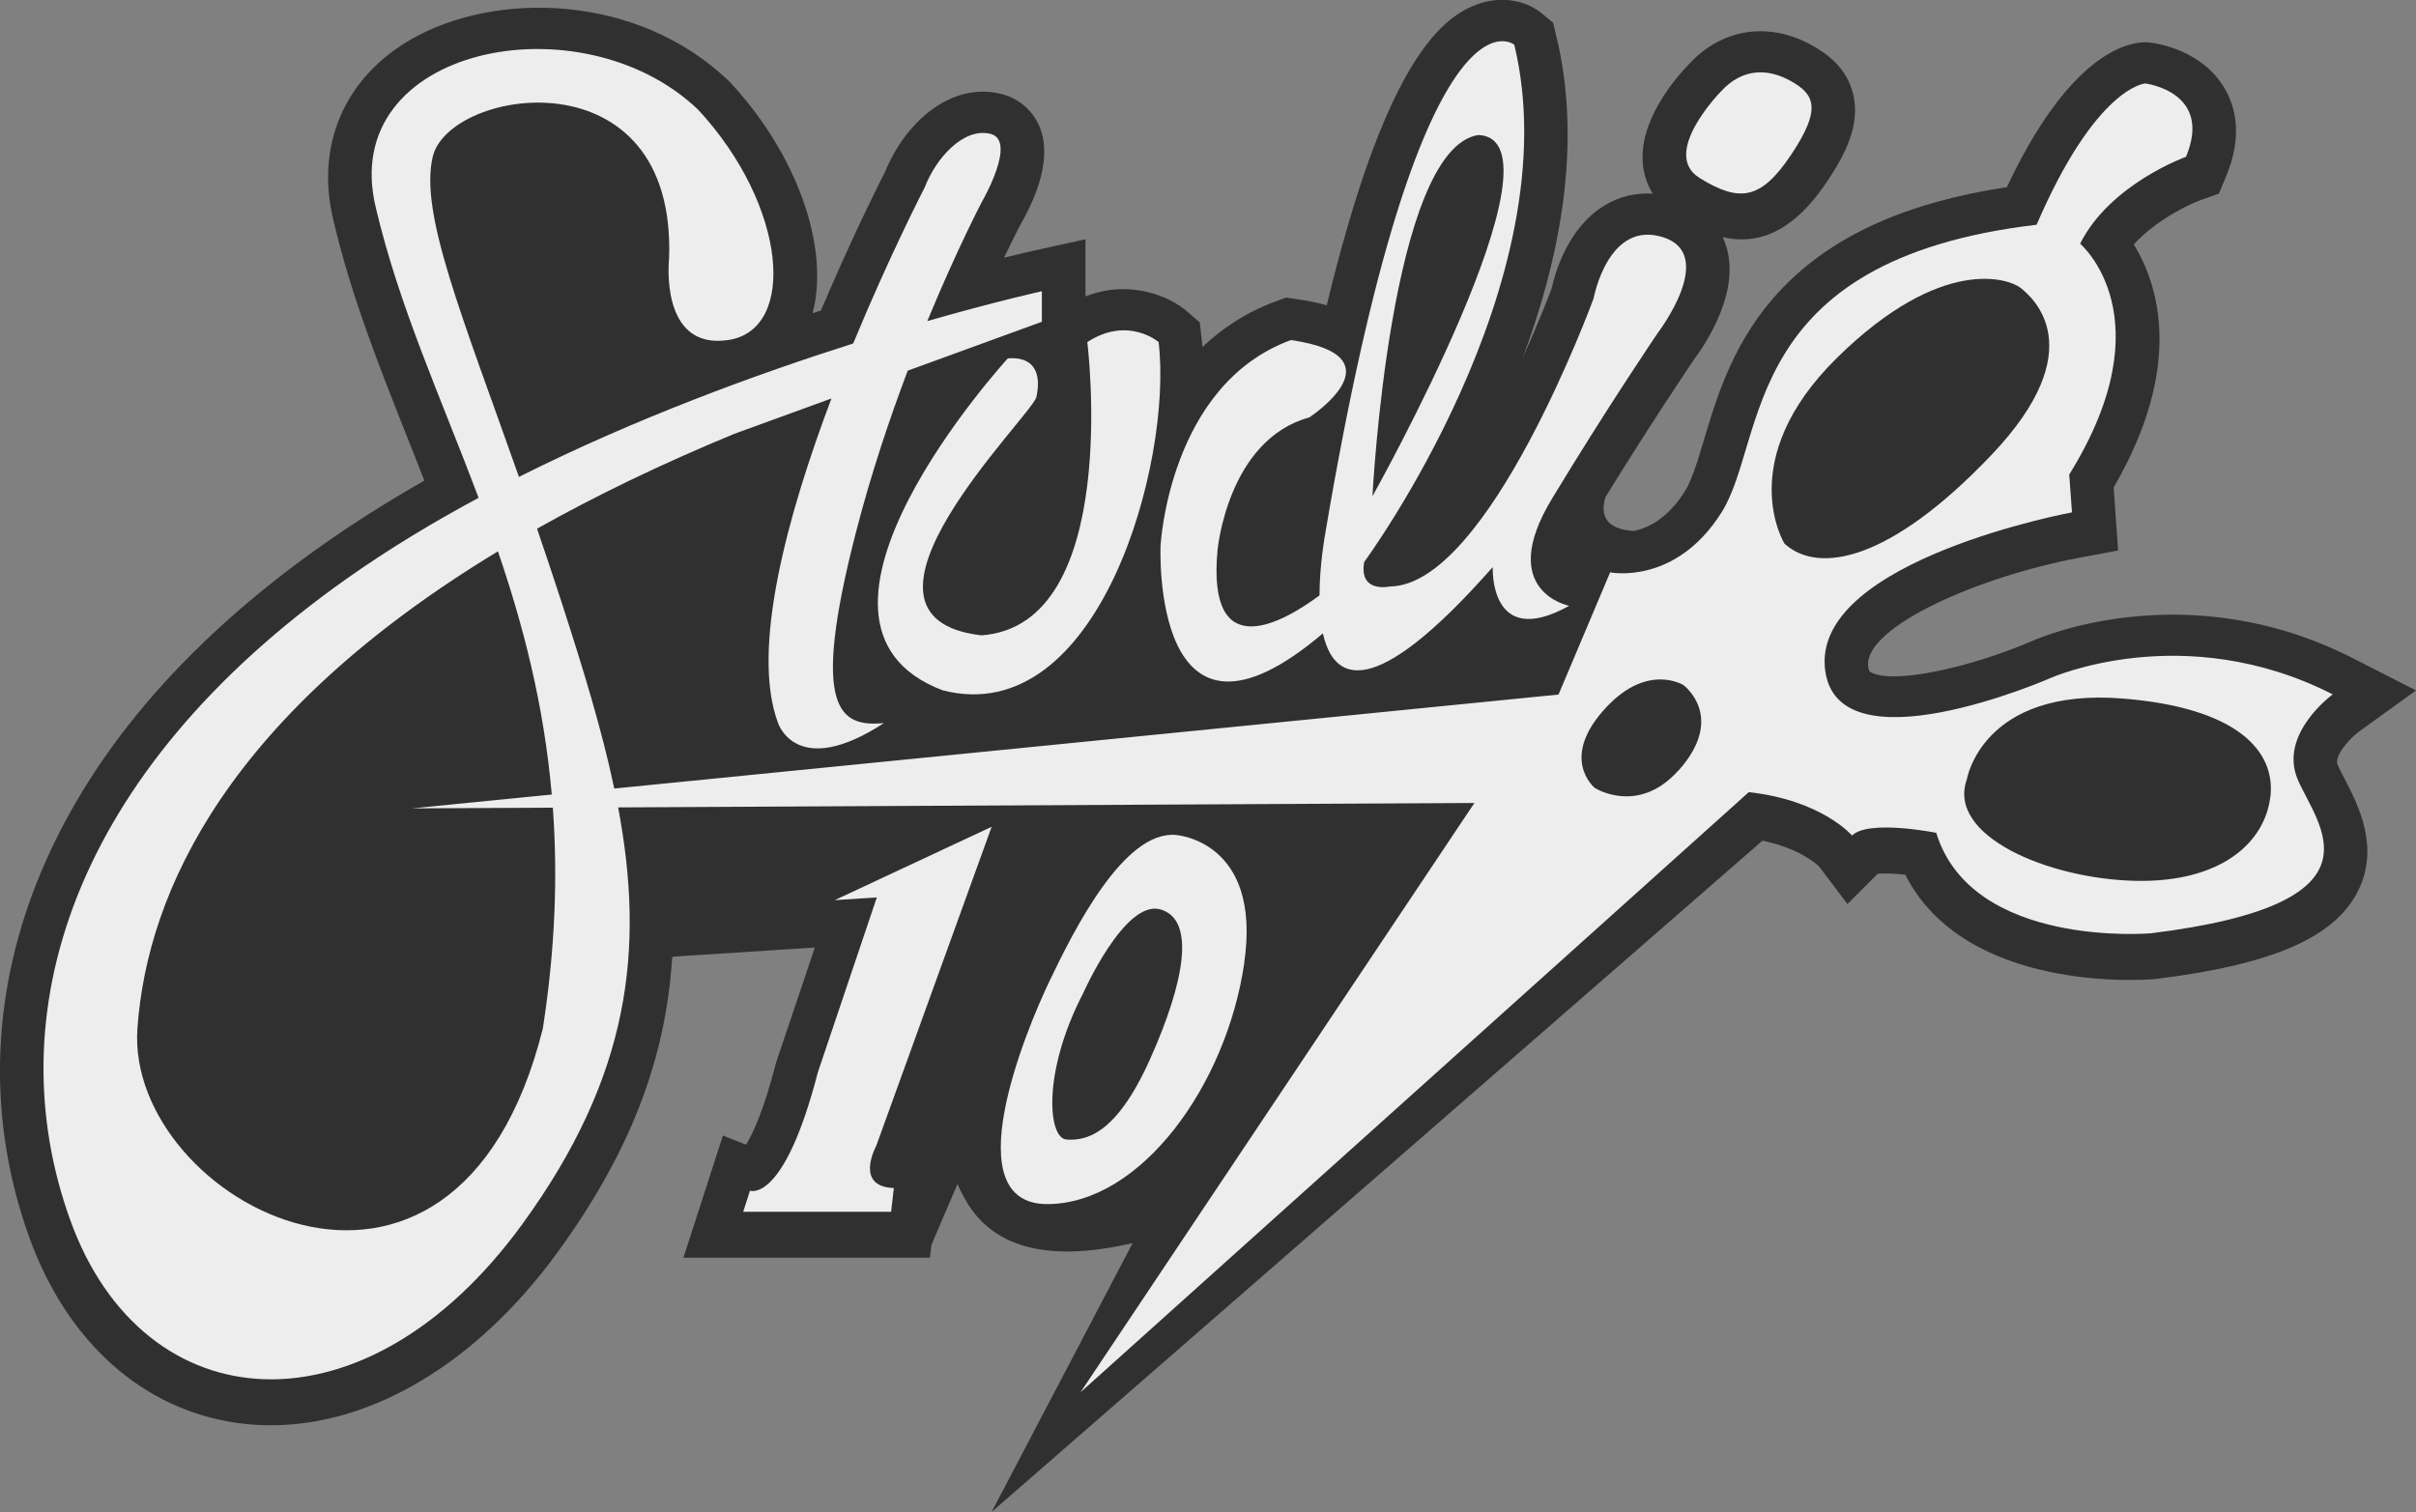 <?xml version="1.0" encoding="UTF-8"?><svg id="Layer_1" xmlns="http://www.w3.org/2000/svg" viewBox="0 0 273.75 171.37"><rect x="0" y="0" width="273.75" height="171.37" fill="#808080" stroke="none"/><defs><style>.cls-1{fill:#303030;}.cls-2{fill:#ededee;}</style></defs><path class="cls-1" d="M264.87,86.69c-.44-1.06,1.48-3.07,2.36-3.73l6.52-4.71-7.2-3.67c-18.54-9.44-35.08-2.47-36.23-1.96-6.66,2.9-15.86,5.07-18.41,3.53-.08-.05-.19-.12-.24-.71-.33-4.38,12.39-10.07,23.99-12.24l4.34-.81-.51-7.14c7.96-13.7,5.13-22.89,2.29-27.55,2.46-2.7,6.09-4.48,7.57-5.02l2.06-.73,.84-2.01c1.93-4.64,.98-7.94-.17-9.9-2.51-4.29-7.45-5.09-8.42-5.21l-.43-.05-.43,.02c-2.44,.14-8.65,2.06-15.41,16.41-11.37,1.73-19.72,5.49-25.44,11.46-5.43,5.66-7.34,12.04-8.87,17.16-.71,2.36-1.37,4.58-2.19,5.88-1.97,3.12-4.21,4.15-5.76,4.47-2.04-.12-4.12-.91-3.22-3.84,5.06-8.21,9.35-14.58,9.94-15.46,1.41-1.88,5.38-7.78,3.73-13.01-.11-.34-.24-.67-.39-.99,.74,.16,1.45,.25,2.15,.25,3.62,0,6.76-2.18,9.72-6.61,1.92-2.88,3.77-6.3,2.92-9.83-.72-3.02-2.97-4.59-4.6-5.51-4.89-2.77-10.24-1.98-13.97,2.05-1.47,1.51-5.86,6.49-5.24,11.58,.14,1.14,.52,2.2,1.1,3.14-1.93-.12-3.78,.32-5.45,1.33-4.15,2.5-5.61,7.58-6.01,9.42-.37,.98-1.56,4.05-3.29,7.89,4.12-11,6.82-24.08,3.84-36.42l-.39-1.6-1.27-1.05c-1.51-1.25-4.25-2.17-7.4-1-4.37,1.63-10.49,7.26-16.97,34.08-1.38-.4-2.63-.58-3.37-.69l-1.24-.18-1.17,.43c-3.35,1.23-6.07,3.05-8.3,5.17-.03-.3-.05-.6-.09-.89l-.22-1.9-1.44-1.25c-1.87-1.62-6.38-3.7-11.51-1.69v-6.48l-5.99,1.32c-.1,.02-1.24,.27-3.23,.77,1.01-2.13,1.7-3.47,1.87-3.78,1.81-3.15,3.62-7.6,2.13-11.11-.79-1.85-2.38-3.19-4.35-3.68-5.74-1.41-10.9,3.33-13.12,8.81-.65,1.27-3.78,7.46-7.28,15.74-.32,.1-.64,.21-.95,.31,1.97-7.42-1.74-17.97-9.3-26.13l-.21-.21C72.19-.77,56.13-1.03,46.58,4.46c-7.56,4.35-10.85,12.02-8.81,20.48,2.03,8.63,5.16,16.51,8.47,24.86,.61,1.53,1.23,3.09,1.84,4.67-4.17,2.38-8.06,4.84-11.58,7.33-15.83,11.17-26.7,24.03-32.33,38.22-5.26,13.26-5.55,27.16-.86,40.19,4.27,11.87,12.85,19.54,23.54,21.06,1.27,.18,2.56,.27,3.85,.27,11.5,0,23.4-7.12,32.5-19.64,8.04-11.06,12.23-21.64,12.96-33.37l.17-.11,16-1.03-4.34,12.88-.1,.34c-1.36,5.28-2.6,7.9-3.35,9.13l-2.63-1.04-4.47,13.85h27.93l.17-1.47,2.95-6.88c1.49,3.28,4.91,10.16,19.85,6.69l-15.98,30.47,87.34-76.08c4.15,.86,6.08,2.6,6.41,2.92l3.22,4.26,3.43-3.43c.69-.07,1.86-.03,3.12,.1,6.85,13.51,27.32,11.92,28.24,11.84l.18-.02c13.05-1.61,20.08-4.63,22.79-9.79,2.65-5.05,.1-9.94-1.42-12.87-.32-.61-.62-1.19-.8-1.62Z"/><g><path class="cls-2" d="M111.2,72.01c-17.77-2.08,5.77-24.93,6.23-27.01,.46-2.08,.23-4.62-3.23-4.39,0,0-27.47,30.01-7.39,37.63,17.7,4.54,26.09-25.85,24.47-39.47,0,0-3.46-3-8.08,0,0,0,4,32.09-12,33.24Z"/><path class="cls-2" d="M149.89,71.76c1.2,5.46,5.62,7.98,19.25-7.49,0,0-.46,9.46,8.66,4.39,0,0-8.31-1.62-1.96-12.12,6.35-10.5,12-18.81,12-18.81,0,0,6.81-8.89,.58-10.85-6.23-1.96-7.85,6.93-7.85,6.93,0,0-11.89,32.55-23.08,32.66,0,0-3.54,.81-2.92-2.77,0,0,23.47-31.86,17.01-58.63,0,0-10.61-8.77-21.46,55.63,0,0-.6,3.27-.61,6.78-3.95,2.94-12.81,8.16-11.55-5.17,0,0,1.15-12.47,10.39-15,0,0,10.62-6.93-2.08-8.77-13.85,5.08-14.77,23.32-14.77,23.32,0,0-1.13,26.53,18.41,9.91Zm17.62-56.46c10.66,.5-12,40.94-12,40.94,0,0,2-39.4,12-40.94Z"/><path class="cls-2" d="M112.35,93.71l-17.77,8.31,4.77-.31-6.69,19.85c-3.85,14.91-7.68,13.39-7.68,13.39l-.77,2.39h16.76l.31-2.69c-4.54-.15-2-4.77-2-4.77l13.08-36.17Z"/><path class="cls-2" d="M192.57,20.17c4.5,2.77,6.93,2.54,10.39-2.65,3.46-5.19,2.65-6.81,0-8.31-2.65-1.5-5.54-1.5-7.96,1.15,0,0-6.93,7.04-2.42,9.81Z"/><path class="cls-2" d="M140.98,109.12c2.02-13.91-7.79-14.49-7.79-14.49-5.83-.46-11.43,10.62-14.25,16.51-2.83,5.89-10.79,25.39-.23,25.33,10.56-.06,20.26-13.45,22.28-27.35Zm-20.14,20.03c-2.08-.12-2.78-7.58,1.89-16.58,0,0,4.72-10.66,8.75-9.5,4.02,1.15,2.76,8.19-1.17,16.97-3.92,8.77-7.39,9.23-9.46,9.12Z"/><path class="cls-2" d="M264.32,78.7c-16.93-8.62-32.01-1.84-32.01-1.84,0,0-24.62,10.77-25.55-1.32-.92-12.1,28.01-17.47,28.01-17.47l-.31-4.29c11.08-17.85,1.23-26.16,1.23-26.16,3.39-6.77,12-9.85,12-9.85,3.08-7.39-4.62-8.31-4.62-8.31,0,0-5.54,.31-12.31,16.01-33.86,4-30.47,24.32-35.7,32.61-5.23,8.3-12.62,6.79-12.62,6.79l-5.85,13.85-106.99,10.65c-1.4-6.66-3.55-13.65-6.02-21.27-.93-2.86-1.84-5.57-2.73-8.18,6.54-3.68,13.95-7.28,22.35-10.75l11.01-4.01c-4.97,13.15-9.18,28.44-6.05,36.79,0,0,2.08,6.46,12,0-4.91,.46-8.43-1.27-3.17-21.64,1.7-6.6,3.8-12.85,5.86-18.3l15.2-5.54v-3.46s-5.07,1.11-12.98,3.38c3.41-8.26,6.23-13.6,6.23-13.6,0,0,3.98-6.87,.92-7.62s-6.18,2.77-7.44,6.06c0,0-3.94,7.61-8.11,17.7-10.92,3.47-24.66,8.48-37.87,15.12-6.53-18.51-11.27-29.91-9.77-36.28,1.85-7.85,27.64-11.91,26.78,11.54,0,0-1.15,10.39,6.69,9.23,7.85-1.15,6.67-15.24-3.38-26.09C65.9-.25,38.17,5.26,42.58,23.53c2.64,11.22,7.4,21.6,11.65,32.89-5.17,2.78-10.21,5.82-14.88,9.12C7.95,87.71-.36,115.18,7.95,138.26c8.31,23.08,33.47,24.93,51.25,.46,12.22-16.82,13.86-31.13,10.84-47.21l97.02-.5-44.63,66.79,75.72-68.02c8.31,.92,11.7,4.92,11.7,4.92,1.85-1.85,9.54-.31,9.54-.31,4.03,13.14,24.32,11.39,24.32,11.39,27.39-3.39,18.78-12.31,16.62-17.48-2.15-5.17,4-9.61,4-9.61ZM61.51,116.56c-9.95,39.77-47.32,19.62-45.94,0,1.11-15.71,10.5-35.7,40.85-54.07,2.85,8.34,5.2,17.32,6.1,27.56l-15.81,1.57,15.93-.08c.55,7.56,.3,15.81-1.13,25.01Zm128.65-29.22c-4.58,5.1-9.46,1.96-9.46,1.96,0,0-4.17-3.38,1.39-9.23,4.69-4.94,8.66-2.42,8.66-2.42,0,0,4.89,3.6-.58,9.7Zm18.04-46.84c11.89-11.66,19.51-8.89,20.78-7.85s8.19,6.81-3.35,18.93c-11.54,12.12-19.62,13.5-23.43,10.04,0,0-5.89-9.46,6-21.12Zm49.05,49.75c-.58,5.19-5.54,9.81-15.35,9.58-9.81-.23-21.35-5.08-19.04-11.51,0,0,1.73-10.42,17.66-9.15,12.89,1.03,17.31,5.89,16.74,11.08Z"/></g></svg>